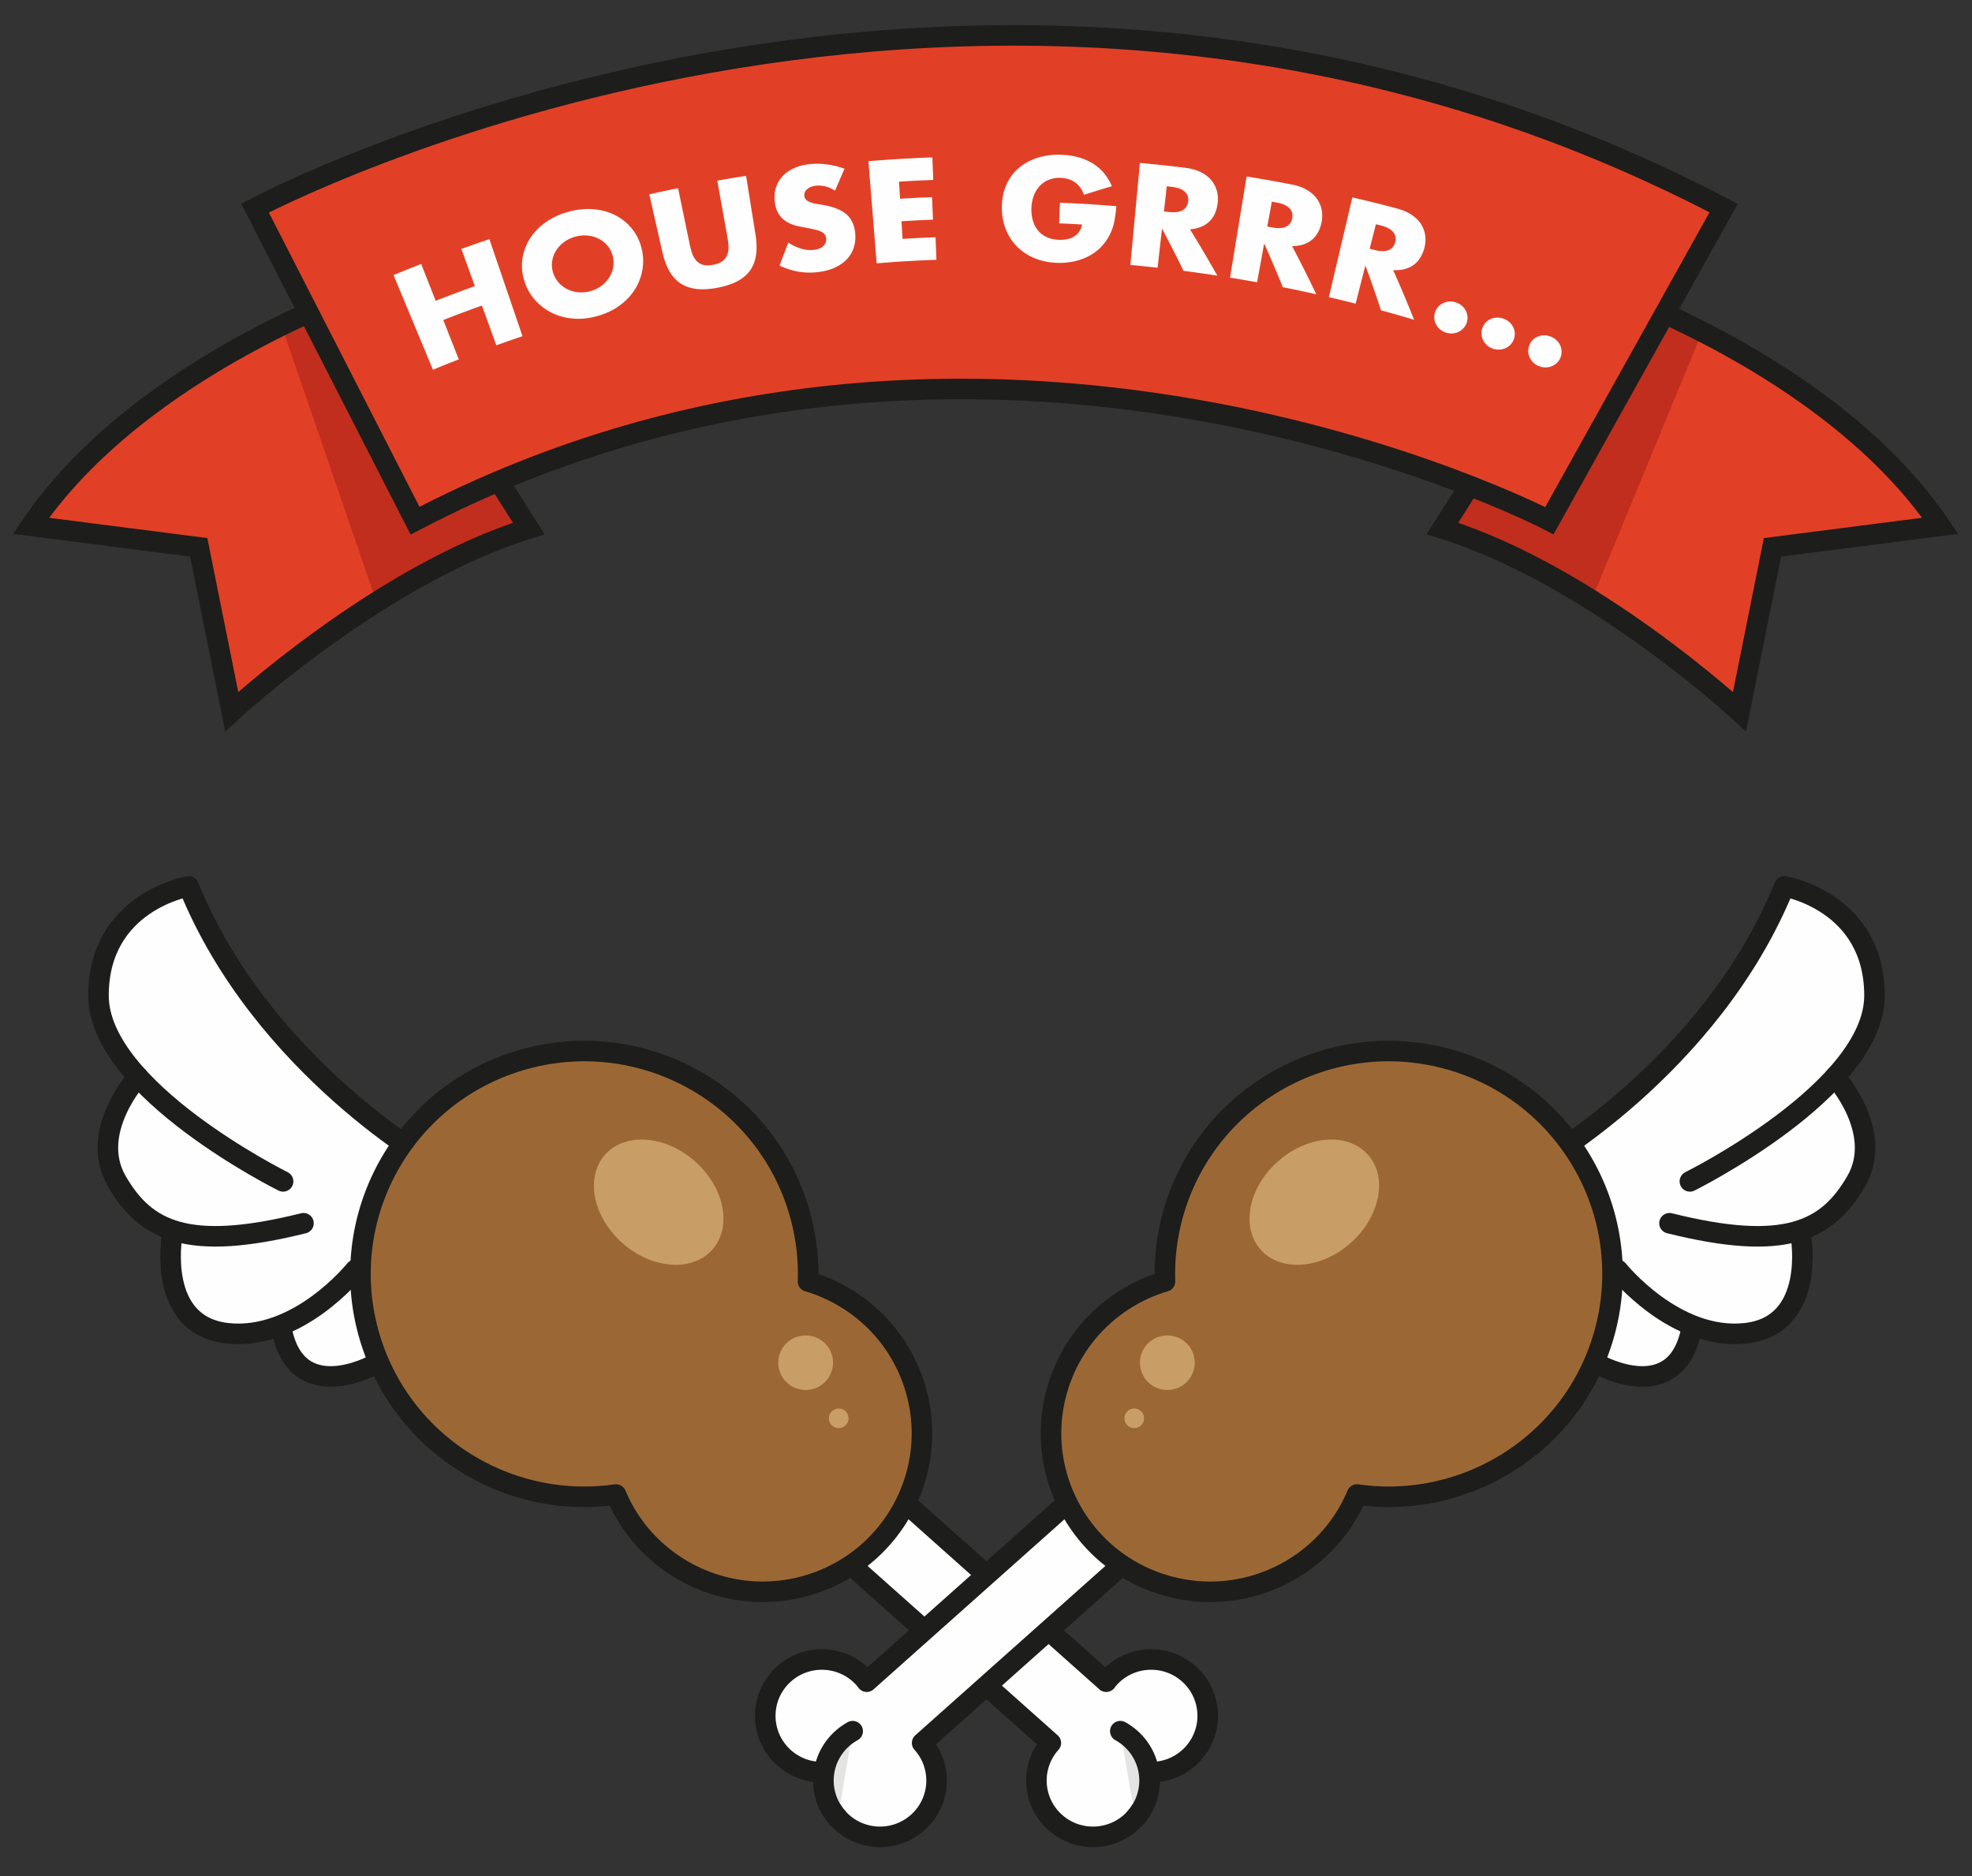 <svg xmlns="http://www.w3.org/2000/svg" xmlns:xlink="http://www.w3.org/1999/xlink" width="288" height="274" viewBox="0 0 288 274">
    <rect x="0" y="0" width="288" height="274" fill="#333333" stroke="none"/>
    <defs>
        <path id="a" d="M.519 35.824c21.764 6.734 43.384 26.739 43.384 26.739l4.82-23.99 24.505-3.142C57.16 11.709 23.013.399 23.013.399L.519 35.824z"/>
        <path id="c" d="M.518 35.43l24.504 3.143 4.82 23.99s21.62-20.005 43.384-26.74L50.732.4S16.584 11.709.518 35.43z"/>
    </defs>
    <g fill="none" fill-rule="evenodd">
        <path fill="#E24026" d="M233.153 41.75s34.146 11.31 50.214 35.033l-24.505 3.141-4.82 23.99s-21.62-20.005-43.383-26.739l22.494-35.425z"/>
        <g transform="translate(210.14 41.351)">
            <mask id="b" fill="#fff">
                <use xlink:href="#a"/>
            </mask>
            <path fill="#C12E1D" d="M40.073 3.195L19.775 52.38l-42.593-21.232L12.998-16.3z" mask="url(#b)"/>
        </g>
        <path stroke="#1D1D1B" stroke-width="3" d="M233.153 41.75s34.146 11.31 50.214 35.033l-24.505 3.141-4.82 23.99s-21.62-20.005-43.383-26.739l22.494-35.425z"/>
        <path fill="#E24026" d="M54.732 41.75S20.585 53.06 4.518 76.783l24.504 3.141 4.82 23.99s21.62-20.005 43.384-26.739L54.732 41.75z"/>
        <g transform="translate(4 41.351)">
            <mask id="d" fill="#fff">
                <use xlink:href="#c"/>
            </mask>
            <path fill="#C12E1D" d="M36.125 3.3l17.382 50.64 40.611-20.086-35.815-47.446z" mask="url(#d)"/>
        </g>
        <g>
            <path stroke="#1D1D1B" stroke-width="3" d="M54.732 41.75S20.585 53.06 4.518 76.783l24.504 3.141 4.82 23.99s21.62-20.005 43.384-26.739L54.732 41.75z"/>
            <path fill="#E24026" d="M37.247 30.39s106.196-56.747 214.478 0L226.28 76.034s-82.836-43.278-165.663 0L37.247 30.39z"/>
            <path stroke="#1D1D1B" stroke-width="3" d="M37.247 30.39s106.196-56.747 214.478 0L226.28 76.034s-82.836-43.278-165.663 0L37.247 30.39z"/>
            <path fill="#FEFEFE" d="M63.631 43.926c2.28-.89 3.424-1.319 5.721-2.143l-1.97-5.432c1.632-.586 2.45-.872 4.09-1.426l4.836 14.168a174.67 174.67 0 0 0-3.822 1.332l-2.105-5.805a183.516 183.516 0 0 0-5.643 2.114l2.265 5.746c-1.514.59-2.269.893-3.773 1.513-2.301-5.53-3.452-8.295-5.755-13.824 1.61-.664 2.418-.988 4.038-1.62l2.118 5.377M80.777 39.805c.174.57.45 1.06.825 1.472.376.413.812.739 1.307.978.496.24 1.03.383 1.603.431a4.833 4.833 0 0 0 1.723-.17 4.813 4.813 0 0 0 1.559-.749 4.597 4.597 0 0 0 1.15-1.203c.302-.463.506-.968.61-1.514a3.79 3.79 0 0 0-.07-1.685 3.736 3.736 0 0 0-.767-1.502 4.06 4.06 0 0 0-1.302-1.013 4.586 4.586 0 0 0-1.644-.453 4.957 4.957 0 0 0-1.784.173 4.945 4.945 0 0 0-1.613.779 4.45 4.45 0 0 0-1.157 1.237 4.113 4.113 0 0 0-.571 1.538 3.716 3.716 0 0 0 .131 1.68m-4.171 1.306c-.346-1.056-.458-2.11-.328-3.158.13-1.05.47-2.037 1.02-2.957.552-.92 1.308-1.736 2.266-2.443.96-.707 2.094-1.247 3.396-1.612 1.288-.36 2.533-.488 3.727-.385 1.194.104 2.271.407 3.227.906a7.47 7.47 0 0 1 2.423 1.99 7.263 7.263 0 0 1 1.374 2.867 7.525 7.525 0 0 1 .093 3.171 7.91 7.91 0 0 1-1.145 2.867c-.568.878-1.31 1.643-2.227 2.302-.917.658-1.971 1.152-3.17 1.487-1.212.34-2.374.468-3.498.38-1.122-.086-2.153-.355-3.094-.81a8.061 8.061 0 0 1-2.479-1.851 7.524 7.524 0 0 1-1.585-2.754M99.03 27.479l1.648 7.97c.088.427.196.861.323 1.301.125.44.311.825.557 1.153.244.328.573.569.986.723.413.154.95.166 1.616.038.666-.127 1.157-.336 1.476-.63.32-.294.535-.64.646-1.035.112-.397.145-.824.098-1.28a17.616 17.616 0 0 0-.186-1.327l-1.442-8.008c1.68-.3 2.52-.442 4.206-.71l1.377 8.563c.37 2.3.088 4.064-.822 5.303-.91 1.238-2.471 2.048-4.705 2.476-2.233.427-3.993.253-5.308-.56-1.316-.811-2.241-2.345-2.755-4.616l-1.915-8.46c1.677-.377 2.518-.556 4.2-.901M121.962 27.83c-.49-.294-.975-.499-1.45-.613a3.877 3.877 0 0 0-1.356-.098c-.543.062-.972.233-1.285.511-.313.278-.446.608-.398.99a.892.892 0 0 0 .335.617c.192.15.433.271.723.362.29.093.614.165.97.217.357.052.711.112 1.06.18 1.402.272 2.448.737 3.14 1.38.69.644 1.086 1.535 1.193 2.669.071.763 0 1.468-.207 2.112a4.431 4.431 0 0 1-1.01 1.703c-.466.492-1.054.898-1.763 1.222-.71.323-1.53.539-2.46.651-1.928.233-3.781-.084-5.599-.955.5-1.34.755-2.01 1.275-3.348.677.428 1.325.728 1.947.901a4.587 4.587 0 0 0 1.794.154c.658-.08 1.129-.28 1.419-.607.288-.325.414-.672.371-1.04a1.264 1.264 0 0 0-.19-.568c-.101-.155-.258-.29-.468-.406a3.351 3.351 0 0 0-.803-.296c-.327-.081-.726-.174-1.184-.257-.54-.098-1.089-.2-1.62-.323a5.145 5.145 0 0 1-1.462-.576 3.654 3.654 0 0 1-1.133-1.054c-.314-.444-.526-1.031-.632-1.765-.106-.733-.07-1.416.108-2.05.179-.633.478-1.196.902-1.688.423-.492.97-.902 1.64-1.228.67-.327 1.441-.543 2.31-.645.812-.096 1.672-.09 2.578.02.905.11 1.782.323 2.629.641-.559 1.273-.834 1.91-1.374 3.188M136.299 26.275c-2.002.079-3.003.129-5.003.251l.155 2.496c1.868-.115 2.802-.162 4.67-.238l.135 3.292c-1.841.074-2.762.121-4.602.234l.16 2.575c1.925-.119 2.89-.167 4.816-.242l.13 3.292c-3.494.137-5.24.24-8.729.52l-1.204-14.916a191.38 191.38 0 0 1 9.341-.556c.053 1.317.079 1.975.13 3.292M154.807 29.601c3.292.142 4.938.243 8.226.506a20.345 20.345 0 0 1-.279 2.148 7.454 7.454 0 0 1-1.893 3.747 6.998 6.998 0 0 1-1.836 1.387 8.562 8.562 0 0 1-2.225.793 9.997 9.997 0 0 1-2.496.197c-1.192-.05-2.273-.279-3.247-.689a7.716 7.716 0 0 1-2.513-1.671 7.529 7.529 0 0 1-1.644-2.52c-.395-.975-.593-2.05-.587-3.228.006-1.164.212-2.232.625-3.201a6.79 6.79 0 0 1 1.773-2.47c.767-.677 1.695-1.195 2.78-1.549 1.086-.354 2.295-.505 3.62-.449 1.718.075 3.207.495 4.454 1.25 1.245.753 2.187 1.87 2.82 3.338-1.639.488-2.454.74-4.073 1.257-.32-.84-.769-1.455-1.343-1.842-.575-.388-1.245-.599-2.005-.632a4.294 4.294 0 0 0-1.733.26 3.64 3.64 0 0 0-1.348.89 4.328 4.328 0 0 0-.895 1.434c-.22.563-.337 1.195-.355 1.896a5.784 5.784 0 0 0 .219 1.773c.16.546.407 1.022.742 1.43a3.55 3.55 0 0 0 1.256.963c.502.236 1.089.368 1.763.397a5.3 5.3 0 0 0 1.162-.076 3.17 3.17 0 0 0 1.024-.366 2.44 2.44 0 0 0 .777-.702c.211-.293.365-.655.46-1.087a188.15 188.15 0 0 0-3.36-.17l.13-3.014M169.986 30.872l.779.088c.814.094 1.458.012 1.933-.248.475-.262.752-.686.827-1.277.076-.59-.086-1.072-.488-1.441-.402-.37-1.018-.605-1.846-.7a159.64 159.64 0 0 0-.792-.09l-.413 3.668m7.797 9.378c-1.97-.302-2.958-.441-4.934-.697a192.279 192.279 0 0 0-3.145-6.176l-.645 5.72c-1.589-.178-2.385-.26-3.977-.408.558-5.959.836-8.939 1.395-14.898 2.652.247 3.977.388 6.623.71.91.112 1.689.336 2.334.668.645.333 1.157.74 1.535 1.221a4.11 4.11 0 0 1 .778 1.594c.14.582.163 1.188.07 1.816-.166 1.126-.593 1.995-1.272 2.613-.68.619-1.598.975-2.755 1.078a180.173 180.173 0 0 1 3.993 6.76M185.08 33.08l.772.141c.809.15 1.457.112 1.95-.115.494-.229.8-.633.916-1.217.117-.585-.013-1.076-.389-1.471-.377-.397-.977-.674-1.799-.826a161.74 161.74 0 0 0-.785-.144l-.665 3.631m7.156 9.893a180.47 180.47 0 0 0-4.888-1.035 192.768 192.768 0 0 0-2.722-6.378l-1.037 5.662a179.754 179.754 0 0 0-3.95-.678l2.42-14.77c2.633.428 3.948.661 6.572 1.165.903.173 1.667.45 2.289.826.623.376 1.107.819 1.452 1.324.346.506.568 1.054.668 1.644.1.59.083 1.196-.053 1.816-.244 1.112-.73 1.95-1.453 2.52-.723.57-1.664.863-2.83.885a180.092 180.092 0 0 1 3.532 7.02M200.03 36.322c.306.078.46.116.765.195.798.205 1.45.213 1.96.02.509-.194.843-.576 1-1.15.156-.575.06-1.074-.29-1.496-.35-.422-.931-.74-1.743-.948-.31-.08-.467-.12-.778-.198a6968.81 6968.81 0 0 0-.913 3.577m6.49 10.37c-1.926-.573-2.891-.848-4.826-1.375a194.693 194.693 0 0 0-2.289-6.552l-1.425 5.577c-1.56-.394-2.341-.585-3.906-.95l3.43-14.568c2.608.608 3.908.931 6.5 1.616.893.236 1.638.565 2.237.984.598.419 1.052.894 1.363 1.422.311.529.497 1.091.556 1.687.06.596.002 1.199-.176 1.808-.32 1.093-.866 1.896-1.628 2.414-.763.518-1.726.745-2.894.686a181.926 181.926 0 0 1 3.057 7.25M209.573 45.627a2.269 2.269 0 0 1 1.172-1.36c.277-.134.577-.213.9-.236.323-.022.646.019.966.122.32.104.605.259.854.466.249.206.445.446.591.717a2.253 2.253 0 0 1 .147 1.787 2.23 2.23 0 0 1-.466.796c-.21.23-.452.411-.728.543a2.497 2.497 0 0 1-1.838.108 2.489 2.489 0 0 1-1.422-1.161 2.303 2.303 0 0 1-.269-.864 2.225 2.225 0 0 1 .093-.918M216.49 47.904a2.27 2.27 0 0 1 1.22-1.32c.281-.125.585-.194.91-.204.324-.012.646.04.963.155.317.114.598.279.84.494.243.216.432.463.568.739.137.275.213.569.231.88.018.31-.028.613-.141.91a2.223 2.223 0 0 1-.494.78 2.328 2.328 0 0 1-.747.518 2.523 2.523 0 0 1-1.846.045 2.49 2.49 0 0 1-1.387-1.21 2.305 2.305 0 0 1-.24-.873c-.023-.31.018-.614.123-.914M223.346 50.419c.116-.296.284-.554.504-.774.221-.22.475-.388.763-.503.286-.115.593-.173.918-.173.326 0 .647.063.961.188.314.126.589.3.825.524.236.224.417.477.545.758a2.258 2.258 0 0 1 .03 1.794 2.216 2.216 0 0 1-.52.763c-.225.215-.48.378-.766.49a2.446 2.446 0 0 1-.91.167 2.54 2.54 0 0 1-.94-.186 2.514 2.514 0 0 1-1.35-1.258 2.294 2.294 0 0 1-.06-1.79"/>
        </g>
        <g>
            <path fill="#FEFEFE" d="M67.737 172.513s-29.698-15.47-40.182-43.082c0 0-22.746 7.201-7.403 27.817 0 0-12.677 13.73 4.98 23.286 0 0-2.304 13.404 8.06 14.156 0 0 3.907.071 8.445-1.973 0 0-1.883 11.873 13.068 6.534l13.032-26.738z"/>
            <path stroke="#1D1D1B" stroke-linecap="round" stroke-linejoin="round" stroke-width="3" d="M63.893 170.182s-25.59-14.255-36.338-40.75c0 0-13.171 2.194-13.171 15.95 0 13.757 26.961 27.131 26.961 27.131"/>
            <path stroke="#1D1D1B" stroke-linecap="round" stroke-linejoin="round" stroke-width="3" d="M20.152 157.248s-7.304 8.005-3.082 15.265c4.223 7.26 10.365 10.318 27.253 6.114"/>
            <path stroke="#1D1D1B" stroke-linecap="round" stroke-linejoin="round" stroke-width="3" d="M51.877 185.432s-8.322 10.417-18.685 9.257c-10.364-1.158-8.06-14.154-8.06-14.154M54.705 199.251s-11.495 6.426-13.625-5.38"/>
            <path fill="#FEFEFE" d="M167.794 258.775a8.262 8.262 0 0 0 6.48-2.733 8.2 8.2 0 0 0-.647-11.615c-3.4-3.03-8.624-2.741-11.667.644-.144.161-.27.331-.4.5l-41.96-37.385-8.065 8.97 41.933 37.362a8.2 8.2 0 0 0 .646 11.614c3.4 3.03 8.624 2.742 11.667-.643a8.183 8.183 0 0 0 2.013-6.714"/>
            <path stroke="#1D1D1B" stroke-linejoin="round" stroke-width="3" d="M167.794 258.775a8.262 8.262 0 0 0 6.48-2.733 8.2 8.2 0 0 0-.647-11.615c-3.4-3.03-8.624-2.741-11.667.644-.144.161-.27.331-.4.5l-41.96-37.385-8.065 8.97 41.933 37.362a8.2 8.2 0 0 0 .646 11.614c3.4 3.03 8.624 2.742 11.667-.643a8.183 8.183 0 0 0 2.013-6.714z"/>
            <path fill="#E4E4E3" d="M165.782 265.489a8.2 8.2 0 0 0-.647-11.615 8.281 8.281 0 0 0-1.52-1.076"/>
            <path stroke="#1D1D1B" stroke-linecap="round" stroke-width="3" d="M165.782 265.489a8.2 8.2 0 0 0-.647-11.615 8.281 8.281 0 0 0-1.52-1.076"/>
            <path fill="#9B6835" d="M118.185 231.43c12.277-3.732 19.19-16.666 15.44-28.887-2.364-7.707-8.405-13.287-15.622-15.425a32.344 32.344 0 0 0-1.406-10.596c-5.272-17.187-23.542-26.864-40.806-21.616-17.264 5.25-26.985 23.437-21.713 40.624 4.773 15.558 20.196 24.961 35.882 22.71 4.546 10.843 16.7 16.694 28.225 13.19"/>
            <path stroke="#1D1D1B" stroke-linejoin="round" stroke-width="3" d="M118.185 231.43c12.277-3.732 19.19-16.666 15.44-28.887-2.364-7.707-8.405-13.287-15.622-15.425a32.344 32.344 0 0 0-1.406-10.596c-5.272-17.187-23.542-26.864-40.806-21.616-17.264 5.25-26.985 23.437-21.713 40.624 4.773 15.558 20.196 24.961 35.882 22.71 4.546 10.843 16.7 16.694 28.225 13.19z"/>
            <path fill="#C99D66" d="M104.004 182.507c-2.946 3.277-8.83 2.82-13.142-1.022-4.312-3.842-5.419-9.613-2.473-12.89 2.947-3.277 8.83-2.82 13.143 1.022 4.312 3.841 5.419 9.612 2.472 12.89M120.64 201.647a4.012 4.012 0 0 1-5.647.311 3.97 3.97 0 0 1-.314-5.622 4.013 4.013 0 0 1 5.648-.312 3.97 3.97 0 0 1 .313 5.623M123.56 208.06a1.438 1.438 0 0 1-2.024.11 1.423 1.423 0 0 1-.112-2.013 1.437 1.437 0 0 1 2.023-.112c.59.525.64 1.427.112 2.014"/>
            <path fill="#FEFEFE" d="M220.407 172.513s29.698-15.47 40.182-43.082c0 0 22.746 7.201 7.403 27.817 0 0 12.677 13.73-4.98 23.286 0 0 2.303 13.404-8.06 14.156 0 0-3.907.071-8.445-1.973 0 0 1.883 11.873-13.068 6.534l-13.032-26.738z"/>
            <path stroke="#1D1D1B" stroke-linecap="round" stroke-linejoin="round" stroke-width="3" d="M224.25 170.182s25.591-14.255 36.34-40.75c0 0 13.17 2.194 13.17 15.95 0 13.757-26.961 27.131-26.961 27.131"/>
            <path stroke="#1D1D1B" stroke-linecap="round" stroke-linejoin="round" stroke-width="3" d="M267.992 157.248s7.304 8.005 3.082 15.265c-4.223 7.26-10.365 10.318-27.253 6.114"/>
            <path stroke="#1D1D1B" stroke-linecap="round" stroke-linejoin="round" stroke-width="3" d="M236.267 185.432s8.321 10.417 18.685 9.257c10.364-1.158 8.061-14.154 8.061-14.154M233.439 199.251s11.496 6.426 13.625-5.38"/>
            <path fill="#FEFEFE" d="M120.35 258.775a8.262 8.262 0 0 1-6.48-2.733 8.2 8.2 0 0 1 .647-11.615c3.4-3.03 8.623-2.741 11.667.644.145.161.271.331.4.5l41.96-37.385 8.065 8.97-41.933 37.362a8.2 8.2 0 0 1-.646 11.614c-3.4 3.03-8.624 2.742-11.667-.643a8.184 8.184 0 0 1-2.013-6.714"/>
            <path stroke="#1D1D1B" stroke-linejoin="round" stroke-width="3" d="M120.35 258.775a8.262 8.262 0 0 1-6.48-2.733 8.2 8.2 0 0 1 .647-11.615c3.4-3.03 8.623-2.741 11.667.644.145.161.271.331.4.5l41.96-37.385 8.065 8.97-41.933 37.362a8.2 8.2 0 0 1-.646 11.614c-3.4 3.03-8.624 2.742-11.667-.643a8.184 8.184 0 0 1-2.013-6.714z"/>
            <path fill="#E4E4E3" d="M122.362 265.489a8.2 8.2 0 0 1 .647-11.615 8.281 8.281 0 0 1 1.52-1.076"/>
            <path stroke="#1D1D1B" stroke-linecap="round" stroke-width="3" d="M122.362 265.489a8.2 8.2 0 0 1 .647-11.615 8.281 8.281 0 0 1 1.52-1.076"/>
            <path fill="#9B6835" d="M169.959 231.43c-12.277-3.732-19.19-16.666-15.44-28.887 2.364-7.707 8.404-13.287 15.622-15.425a32.33 32.33 0 0 1 1.406-10.596c5.273-17.187 23.542-26.864 40.806-21.616 17.264 5.25 26.985 23.437 21.713 40.624-4.773 15.558-20.195 24.961-35.882 22.71-4.546 10.843-16.7 16.694-28.225 13.19"/>
            <path stroke="#1D1D1B" stroke-linejoin="round" stroke-width="3" d="M169.959 231.43c-12.277-3.732-19.19-16.666-15.44-28.887 2.364-7.707 8.404-13.287 15.622-15.425a32.33 32.33 0 0 1 1.406-10.596c5.273-17.187 23.542-26.864 40.806-21.616 17.264 5.25 26.985 23.437 21.713 40.624-4.773 15.558-20.195 24.961-35.882 22.71-4.546 10.843-16.7 16.694-28.225 13.19z"/>
            <path fill="#C99D66" d="M184.14 182.507c2.946 3.277 8.83 2.82 13.142-1.022 4.312-3.842 5.419-9.613 2.472-12.89-2.946-3.277-8.83-2.82-13.141 1.022-4.312 3.841-5.42 9.612-2.473 12.89M167.504 201.647a4.012 4.012 0 0 0 5.647.311 3.97 3.97 0 0 0 .314-5.622 4.013 4.013 0 0 0-5.648-.312 3.97 3.97 0 0 0-.313 5.623M164.584 208.06a1.438 1.438 0 0 0 2.023.11c.59-.525.64-1.426.113-2.013a1.437 1.437 0 0 0-2.023-.112 1.422 1.422 0 0 0-.113 2.014"/>
        </g>
    </g>
</svg>

